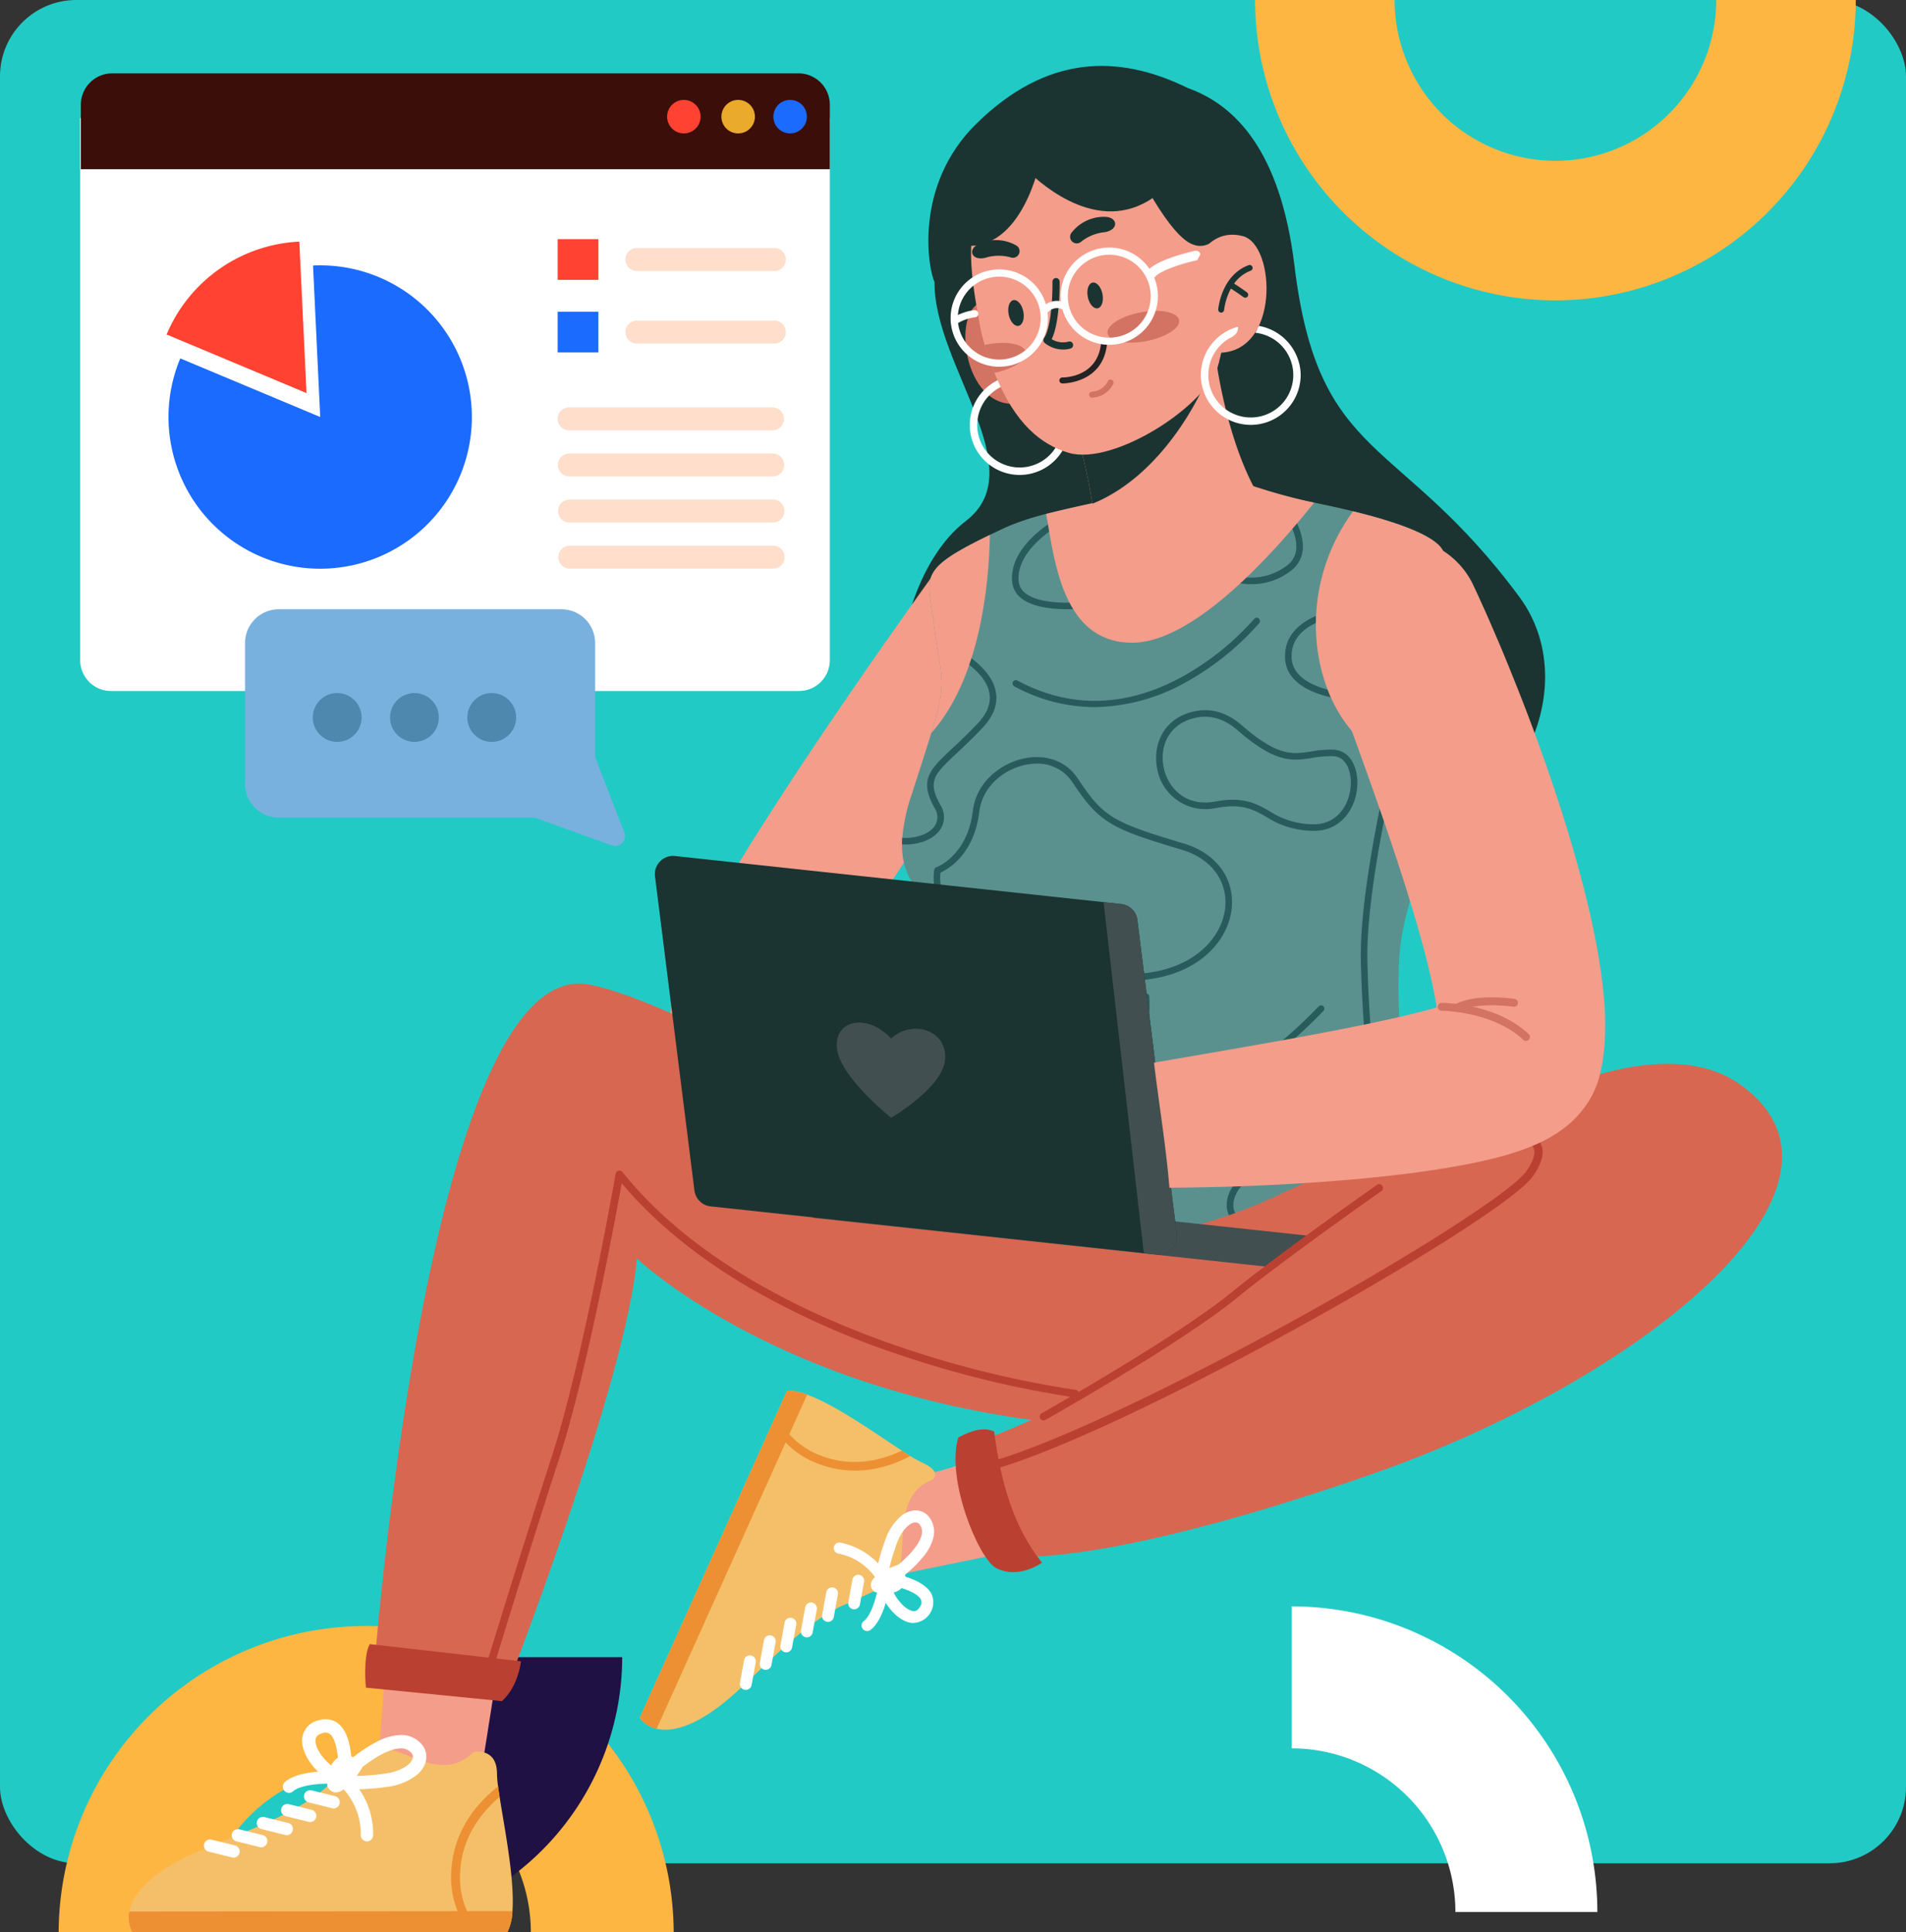 <svg xmlns="http://www.w3.org/2000/svg" xmlns:xlink="http://www.w3.org/1999/xlink" width="399.594" height="405.092" viewBox="0 0 399.594 405.092">
  <rect x="0" y="0" width="399.594" height="405.092" fill="#333333" stroke="none"/>
  <defs>
    <clipPath id="clip-path">
      <rect id="Rectángulo_401794" data-name="Rectángulo 401794" width="157.16" height="129.485" fill="none"/>
    </clipPath>
    <clipPath id="clip-path-2">
      <rect id="Rectángulo_401791" data-name="Rectángulo 401791" width="346.597" height="391.277" fill="none"/>
    </clipPath>
  </defs>
  <g id="_115" data-name="115" transform="translate(-1019.609 -399.084)">
    <g id="Grupo_1100143" data-name="Grupo 1100143" transform="translate(1019.609 399.084)">
      <g id="Grupo_1099912" data-name="Grupo 1099912">
        <rect id="Rectángulo_401339" data-name="Rectángulo 401339" width="399.594" height="390.621" rx="16" fill="#22cac5"/>
        <path id="Trazado_873608" data-name="Trazado 873608" d="M29.253,0A33.754,33.754,0,0,0,62.969,33.715,33.754,33.754,0,0,0,96.685,0h29.253a63.04,63.04,0,0,1-62.97,62.969A63.04,63.04,0,0,1,0,0Z" transform="translate(263.128)" fill="#fdb641"/>
        <path id="Trazado_873609" data-name="Trazado 873609" d="M17.251,0h0V8.014a9.237,9.237,0,1,0,9.237,9.237H34.5A17.251,17.251,0,1,1,17.251,0" transform="translate(22.509 104.094) rotate(-90)" fill="#201144"/>
        <g id="Grupo_1099864" data-name="Grupo 1099864" transform="translate(12.296 340.621)">
          <path id="Trazado_873607" data-name="Trazado 873607" d="M29.951,64.471a34.52,34.52,0,0,1,69.041,0h29.951A64.472,64.472,0,0,0,0,64.471Z" fill="#fdb641"/>
          <path id="Trazado_873610" data-name="Trazado 873610" d="M30.657,0A30.692,30.692,0,0,1,0,30.657v26.6A57.322,57.322,0,0,0,57.257,0Z" transform="translate(60.894 6.787)" fill="#201144"/>
        </g>
        <path id="Trazado_873611" data-name="Trazado 873611" d="M34.305,64.07A34.344,34.344,0,0,0,0,29.765V0A64.143,64.143,0,0,1,64.07,64.07Z" transform="translate(270.82 336.76)" fill="#fff"/>
      </g>
    </g>
    <g id="Grupo_1100622" data-name="Grupo 1100622" transform="translate(1036.42 414.461)">
      <g id="Grupo_1100621" data-name="Grupo 1100621" clip-path="url(#clip-path)">
        <path id="Trazado_876481" data-name="Trazado 876481" d="M157.16,5.928H0V119.594a6.454,6.454,0,0,0,6.453,6.453H150.706a6.454,6.454,0,0,0,6.453-6.453Z" transform="translate(0 3.437)" fill="#fff"/>
        <path id="Trazado_876482" data-name="Trazado 876482" d="M157.109,6.578V20.1H.088V6.578A6.578,6.578,0,0,1,6.666,0H150.531a6.578,6.578,0,0,1,6.578,6.578" transform="translate(0.051)" fill="#3b0e09"/>
        <path id="Trazado_876483" data-name="Trazado 876483" d="M84.913,7.037A3.511,3.511,0,1,1,81.4,3.525a3.511,3.511,0,0,1,3.512,3.512" transform="translate(45.161 2.044)" fill="#ff4231"/>
        <path id="Trazado_876484" data-name="Trazado 876484" d="M92.118,7.037a3.511,3.511,0,1,1-3.512-3.512,3.511,3.511,0,0,1,3.512,3.512" transform="translate(49.338 2.044)" fill="#eaab2c"/>
        <path id="Trazado_876485" data-name="Trazado 876485" d="M99.015,7.037A3.511,3.511,0,1,1,95.5,3.525a3.511,3.511,0,0,1,3.512,3.512" transform="translate(53.337 2.044)" fill="#1b6bfe"/>
        <rect id="Rectángulo_401792" data-name="Rectángulo 401792" width="8.54" height="8.54" transform="translate(100.101 34.756)" fill="#ff4231"/>
        <rect id="Rectángulo_401793" data-name="Rectángulo 401793" width="8.54" height="8.54" transform="translate(100.101 49.971)" fill="#1b6bfe"/>
        <path id="Trazado_876486" data-name="Trazado 876486" d="M103.338,32.812H75a2.415,2.415,0,1,0,0,4.809h28.343a2.415,2.415,0,1,0,0-4.809" transform="translate(41.952 19.024)" fill="#ffdecb"/>
        <path id="Trazado_876487" data-name="Trazado 876487" d="M103.338,23.181H75a2.415,2.415,0,1,0,0,4.809h28.343a2.415,2.415,0,1,0,0-4.809" transform="translate(41.952 13.44)" fill="#ffdecb"/>
        <path id="Trazado_876488" data-name="Trazado 876488" d="M63.448,65.087h0a2.4,2.4,0,0,0,2.4,2.4H108.5a2.4,2.4,0,1,0,0-4.809H65.852a2.406,2.406,0,0,0-2.4,2.4" transform="translate(36.787 36.343)" fill="#ffdecb"/>
        <path id="Trazado_876489" data-name="Trazado 876489" d="M63.42,58.971h0a2.4,2.4,0,0,0,2.4,2.4H108.47a2.4,2.4,0,1,0,0-4.809H65.824a2.4,2.4,0,0,0-2.4,2.4" transform="translate(36.771 32.797)" fill="#ffdecb"/>
        <path id="Trazado_876490" data-name="Trazado 876490" d="M63.392,52.855h0a2.4,2.4,0,0,0,2.4,2.4h42.645a2.4,2.4,0,1,0,0-4.809H65.8a2.4,2.4,0,0,0-2.4,2.4" transform="translate(36.755 29.251)" fill="#ffdecb"/>
        <path id="Trazado_876491" data-name="Trazado 876491" d="M63.363,46.739h0a2.406,2.406,0,0,0,2.4,2.4h42.645a2.4,2.4,0,1,0,0-4.809H65.767a2.4,2.4,0,0,0-2.4,2.4" transform="translate(36.738 25.705)" fill="#ffdecb"/>
        <path id="Trazado_876492" data-name="Trazado 876492" d="M75.316,57.27A31.8,31.8,0,1,1,14.189,44.983L43.523,57.27,42.017,25.516c.493-.03,1-.039,1.506-.039A31.8,31.8,0,0,1,75.316,57.27" transform="translate(6.799 14.772)" fill="#1b6bfe"/>
        <path id="Trazado_876493" data-name="Trazado 876493" d="M39.293,22.33A31.824,31.824,0,0,0,11.468,41.8L40.8,54.084Z" transform="translate(6.649 12.947)" fill="#ff4231"/>
      </g>
    </g>
    <g id="Grupo_1100620" data-name="Grupo 1100620" transform="translate(1046.609 412.898)">
      <g id="Grupo_1100619" data-name="Grupo 1100619" clip-path="url(#clip-path-2)">
        <path id="Trazado_876388" data-name="Trazado 876388" d="M192.475,164.008c-32.844-1.585-62.254-12.042-81.277-8.431s-18.71-45.538.37-60.171c14.2-10.887-6.74-32.594-6.571-50.126-1.267-2.519-4.521-20.146,8.811-33.2,14.5-14.2,29.375-14.775,44.342-7.415,9.831,3.521,19.377,13.065,22.307,37.184,5.05,41.541,21.808,35.194,47.171,69.495,14.824,20.047-2.312,54.257-35.153,52.669" transform="translate(63.924 0)" fill="#1b3431"/>
        <path id="Trazado_876389" data-name="Trazado 876389" d="M122.833,67.427l-4.687,6.567-4.615,6.554q-4.595,6.567-9.121,13.192c-6.033,8.844-11.98,17.763-17.768,26.95-2.891,4.6-5.741,9.262-8.522,14.144-1.39,2.451-2.761,4.94-4.111,7.614-.677,1.33-1.347,2.728-2.013,4.211A53.515,53.515,0,0,0,70,151.723l-.061.181-.063.2-.126.411-.244.821-.245.969c-.078.32-.164.677-.206.891-.1.491-.2,1.02-.3,1.6s-.186,1.214-.257,1.98a22.265,22.265,0,0,0-.09,2.9l.027.509.018.259.027.3c.018.2.036.383.065.6s.065.464.1.695a16.442,16.442,0,0,0,1.172,3.939,15.477,15.477,0,0,0,.7,1.4q.219.383.454.755c.073.116.171.264.27.4l.3.421c.209.282.411.541.648.821.255.3.522.59.8.871.138.139.279.277.421.411s.317.287.478.426c.328.28.668.549,1.017.8a15.4,15.4,0,0,0,2.308,1.371c.4.192.814.37,1.231.527s.8.28,1.212.4c.2.058.4.111.609.161s.408.095.587.129q.557.109,1.121.179c.181.022.393.046.546.058l.494.033q.5.027.99.025c.3,0,.567-.015.852-.033l.421-.032.4-.041c.235-.028.471-.06.7-.1s.488-.085.665-.123c.194-.04.39-.085.584-.131s.4-.1.546-.144c.315-.09.662-.2.942-.3a17.406,17.406,0,0,0,2.551-1.123c.337-.181.6-.332.872-.5l.363-.227.34-.219.317-.214.284-.2c.2-.138.352-.255.524-.383.655-.494,1.161-.924,1.624-1.33.91-.806,1.615-1.507,2.265-2.179,1.284-1.337,2.33-2.549,3.33-3.745,1.978-2.38,3.716-4.663,5.406-6.959.842-1.144,1.665-2.289,2.478-3.438l1.212-1.731,1.239-1.813a14.437,14.437,0,0,0-23.756-16.411l-.161.232L87,137.491,85.922,139c-.721,1-1.449,2-2.181,2.983-1.459,1.955-2.947,3.867-4.363,5.542-.7.829-1.4,1.609-1.952,2.174-.27.277-.512.5-.594.567-.035.03-.036.025.09-.071l.124-.093.191-.131.131-.086.154-.095c.133-.081.25-.148.439-.252a11.355,11.355,0,0,1,1.648-.718c.2-.07.469-.156.7-.221l.426-.113q.231-.057.463-.1c.138-.027.357-.07.542-.1s.388-.058.584-.08l.335-.036.358-.028c.244-.015.471-.023.73-.025.287,0,.577,0,.866.018l.431.032.486.051c.333.04.668.095,1,.161l.526.114c.184.045.367.093.549.144.373.106.708.219,1.093.362s.753.3,1.118.478a13.754,13.754,0,0,1,2.1,1.247c.317.226.624.468.92.723.144.126.3.264.43.386s.255.242.38.368c.247.249.486.511.713.779.211.249.39.473.574.721.09.123.177.245.264.371l.235.353q.2.318.391.647c.265.479.42.791.59,1.177a12.368,12.368,0,0,1,.9,2.985c.027.149.048.3.066.449l.04.357.025.307.013.26a7.538,7.538,0,0,1-.013.922c-.01.108-.01.088,0,.015s.035-.192.07-.348c.022-.111.023-.075.023-.075l0,.007c.015-.043.03-.085.041-.128l.018-.065.008-.033.02-.053c.174-.521.516-1.386.935-2.307s.892-1.915,1.418-2.944c1.038-2.045,2.222-4.189,3.446-6.335,2.463-4.305,5.141-8.668,7.887-13.017,5.507-8.7,11.317-17.377,17.224-26q4.435-6.465,8.957-12.891l4.534-6.41,4.544-6.338.1-.136A14.655,14.655,0,1,0,122.851,67.4Z" transform="translate(45.032 40.348)" fill="#f49d8b"/>
        <path id="Trazado_876390" data-name="Trazado 876390" d="M101.946,208.053c-.585,3.64-.559,6.431.527,8.061,1.564,2.345,14.2,4.793,30.141,6.338,1,.1,2.007.192,3.023.282,3.363.292,6.842.546,10.377.75.823.05,1.648.093,2.474.134,26.922,1.368,55.944-.209,57.667-8.514,3.325-16.015-6.2-40.219-4-65.178.884-10.073,9.3-29.911,10.071-42.388,1.176-19,1.507-36.8-1.169-41.3-1.879-3.151-10-5.92-18.755-8.065-2.706-.665-5.478-1.272-8.141-1.811-9.086-1.844-16.944-2.9-16.944-2.9s-23.367,1.217-39.256,5.269a55.629,55.629,0,0,0-7.766,2.512c-.333.141-.652.285-.964.43-1.091.511-2.108.99-3.058,1.449-15.128,7.308-13.056,8.69-11.9,17.667,1.706,13.207,3.1,12.41-.395,23.9-.282.93-.6,1.94-.947,3.045-.862,2.725-1.935,6.028-3.255,10.114a37.285,37.285,0,0,0-1.869,8.789q-.05.709-.055,1.368c-.085,13.7,13.831,12.581,13.831,29.863,0,10.569-2.413,21.37-4.867,30.838-.119.453-.235.9-.353,1.347-1.421,5.4-2.818,10.332-3.736,14.486-.274,1.245-.507,2.425-.682,3.521" transform="translate(64.359 35.197)" fill="#5a918e"/>
        <path id="Trazado_876391" data-name="Trazado 876391" d="M146.176,78.373c.226,5.124,5.5,7.3,9.594,8.221q-.348-.784-.657-1.6c-3.494-.932-7.395-2.837-7.566-6.687-.176-3.939,2.58-6.133,5.093-7.305,0-.491.018-.983.041-1.478-3,1.279-6.725,3.874-6.506,8.844" transform="translate(96.234 45.777)" fill="#285b5c"/>
        <path id="Trazado_876392" data-name="Trazado 876392" d="M144.445,72.938a13.376,13.376,0,0,0,8.08-2.706,6.175,6.175,0,0,0,2.619-4.473c.527-5.136-4.687-11.028-4.909-11.275a.685.685,0,1,0-1.022.914c.05.056,5.033,5.692,4.566,10.224a4.79,4.79,0,0,1-2.068,3.506,12.444,12.444,0,0,1-12.546,1.312.686.686,0,0,0-.619,1.224,14.069,14.069,0,0,0,5.9,1.275" transform="translate(90.969 35.72)" fill="#285b5c"/>
        <path id="Trazado_876393" data-name="Trazado 876393" d="M123.29,76.149a38.389,38.389,0,0,0,4.745-.29.686.686,0,0,0-.187-1.358c-.1.013-9.692,1.277-13.423-1.755a3.521,3.521,0,0,1-1.381-2.6c-.468-6.532,8.2-11.459,8.282-11.509a.685.685,0,1,0-.668-1.2c-.39.217-9.509,5.411-8.983,12.8a4.9,4.9,0,0,0,1.886,3.567c2.35,1.907,6.479,2.338,9.731,2.338" transform="translate(73.509 37.761)" fill="#285b5c"/>
        <path id="Trazado_876394" data-name="Trazado 876394" d="M160.048,179.711a.59.59,0,0,0,.076,0,.684.684,0,0,0,.605-.756c-.033-.3-3.307-29.985-3.6-46.818-.292-16.773,7.435-47.038,7.512-47.342a.686.686,0,1,0-1.328-.342c-.078.305-7.851,30.751-7.554,47.707.294,16.9,3.575,46.647,3.609,46.946a.685.685,0,0,0,.68.61" transform="translate(102.544 55.26)" fill="#285b5c"/>
        <path id="Trazado_876395" data-name="Trazado 876395" d="M123.833,146.923c13.561,0,25.652-5.211,34.29-10.362A99.526,99.526,0,0,0,179,119.914a.686.686,0,1,0-1.02-.917A98.01,98.01,0,0,1,157.389,135.4c-11.441,6.814-29.048,13.74-47.965,8.032a.686.686,0,0,0-.4,1.313,51.059,51.059,0,0,0,14.806,2.174" transform="translate(71.461 78.196)" fill="#285b5c"/>
        <path id="Trazado_876396" data-name="Trazado 876396" d="M127.191,147.147a51.3,51.3,0,0,0,15.62-2.653,66.96,66.96,0,0,0,14.214-6.532.686.686,0,1,0-.748-1.149c-.229.148-23.1,14.775-42.244,6.345a.686.686,0,0,0-.552,1.255,33.83,33.83,0,0,0,13.71,2.735" transform="translate(74.444 90.002)" fill="#285b5c"/>
        <path id="Trazado_876397" data-name="Trazado 876397" d="M128.94,88.5a40.167,40.167,0,0,0,19.416-5.383,57.484,57.484,0,0,0,15.093-12.234.686.686,0,0,0-1.06-.872,57.123,57.123,0,0,1-14.738,11.929c-11.947,6.645-23.695,6.98-34.919.99a.685.685,0,0,0-.645,1.209A35.38,35.38,0,0,0,128.94,88.5" transform="translate(73.557 45.927)" fill="#285b5c"/>
        <path id="Trazado_876398" data-name="Trazado 876398" d="M177.779,105.667c1.176-19,1.507-36.8-1.169-41.3-1.877-3.151-10-5.92-18.753-8.066-19.106,26.31.584,62.418,19.922,49.365" transform="translate(98.802 37.068)" fill="#f49d8b"/>
        <path id="Trazado_876399" data-name="Trazado 876399" d="M101.608,100.847c10.3-11.541,12.106-31.241,12.292-41.562-15.126,7.308-13.056,8.69-11.9,17.667,1.706,13.207,3.1,12.41-.395,23.9" transform="translate(66.63 39.032)" fill="#f49d8b"/>
        <path id="Trazado_876400" data-name="Trazado 876400" d="M115.968,59.658c1.751,9.381,3.282,27,18.051,27,14.378,0,33.262-23.342,38.148-29.363a121.713,121.713,0,0,1-17.745-5.244s-22.567,3.557-38.455,7.609" transform="translate(76.351 34.268)" fill="#f49d8b"/>
        <path id="Trazado_876401" data-name="Trazado 876401" d="M111.848,76.269c1.844,1.443,3.753,3.459,4.209,5.844.408,2.119-.411,4.279-2.43,6.421s-3.829,3.833-5.287,5.2c-4.836,4.536-7.043,6.605-3.756,12.571a3.385,3.385,0,0,1,.119,3.592c-1.032,1.68-3.66,2.735-6.546,2.647-.108,0-.227-.01-.35-.018-.035.474-.051.93-.055,1.368.119.007.239.015.36.017.139.008.28.008.418.008,3.242,0,6.095-1.272,7.342-3.305a4.69,4.69,0,0,0-.085-4.974c-2.774-5.028-1.323-6.39,3.489-10.9,1.474-1.378,3.3-3.1,5.343-5.262,2.342-2.483,3.28-5.045,2.784-7.624-.574-2.975-2.952-5.362-5.1-6.965Z" transform="translate(64.359 49.302)" fill="#285b5c"/>
        <path id="Trazado_876402" data-name="Trazado 876402" d="M162.8,106.742a18.293,18.293,0,0,1-9.793-2.907c-2.718-1.546-5.065-2.879-10.418-1.9-.206.038-.41.071-.612.1a10.263,10.263,0,0,1-11.93-8.6c-.837-4.7,1.3-10.385,7.96-11.763,3.461-.715,6.773.28,9.849,2.96,7.512,6.549,10.594,6.075,14.494,5.474a23.757,23.757,0,0,1,4.677-.383c3.07.1,5.141,3.063,5.037,7.2-.123,4.907-3.282,9.824-9.088,9.823H162.8m-.24-15.284c-4.085.629-7.61,1.171-15.605-5.8-2.733-2.383-5.65-3.275-8.668-2.65-5.8,1.2-7.637,5.975-6.887,10.177.756,4.244,4.325,8.4,10.375,7.488.189-.028.378-.06.569-.095,5.844-1.065,8.514.453,11.343,2.06a16.9,16.9,0,0,0,9.139,2.728c.048,0,.1,0,.146,0,4.93,0,7.617-4.249,7.723-8.488.071-2.819-1.05-5.7-3.713-5.794-.181-.007-.36-.008-.536-.008a24.51,24.51,0,0,0-3.886.376" transform="translate(85.507 53.622)" fill="#285b5c"/>
        <path id="Trazado_876403" data-name="Trazado 876403" d="M106.49,122.544c-3.634-3.566-5.229-7.554-4.612-11.532a.688.688,0,0,1,.451-.544c.065-.022,6.491-2.367,7.627-11.775.728-6.04,5.728-9.849,10.36-10.947,4.829-1.144,9.192.4,11.665,4.138,5.287,7.98,7.151,9.124,22.179,13.6,6.6,1.969,10.479,6.978,10.119,13.075-.367,6.231-5.551,13.357-16.31,15.229a42.663,42.663,0,0,1-7.28.592c-12.594,0-26.984-4.756-34.2-11.839m14.141-33.463c-4.168.987-8.663,4.391-9.313,9.776-1.083,8.969-6.58,12.045-8.136,12.743-.4,3.441,1.036,6.793,4.269,9.965,8.245,8.093,27.07,13.174,40.285,10.874,10.018-1.743,14.841-8.267,15.176-13.959.318-5.426-3.184-9.9-9.143-11.678-14.763-4.4-17.259-5.6-22.93-14.161a8.7,8.7,0,0,0-7.483-3.891,11.857,11.857,0,0,0-2.725.33" transform="translate(66.99 57.527)" fill="#285b5c"/>
        <path id="Trazado_876404" data-name="Trazado 876404" d="M111.652,124.244a.689.689,0,0,1,.431-.668c.867-.345,21.31-8.436,27.892-6.136a.689.689,0,0,1,.458.6c.036.484.816,11.925-4.756,18.124a11.477,11.477,0,0,1-8.494,3.821c-.214.007-.423.01-.63.01-14.032,0-14.894-15.589-14.9-15.748m1.41.423a20.712,20.712,0,0,0,2,6.949c2.443,4.823,6.5,7.177,12.076,7a10.153,10.153,0,0,0,7.517-3.363c4.575-5.09,4.516-14.448,4.433-16.642-6.015-1.5-22.977,4.882-26.027,6.061" transform="translate(73.51 77.05)" fill="#285b5c"/>
        <path id="Trazado_876405" data-name="Trazado 876405" d="M146.217,160.519c-4.2-.3-6.882-2.128-7.347-5.028-.567-3.534,2.367-7.365,7.136-9.317,4.508-1.842,4.529-5.26,4.552-8.879.017-2.607.035-5.3,1.925-7.2a8.667,8.667,0,0,1,10.025-1.192c2.584,1.532,3.511,4.3,2.544,7.584-2.086,7.093,2.648,9.6,2.851,9.707a.686.686,0,0,1,.214,1.056c-.473.556-11.423,13.292-21.146,13.292-.252,0-.5-.008-.755-.027M163.738,136.1c.788-2.677.1-4.814-1.929-6.02a7.225,7.225,0,0,0-8.355.985c-1.494,1.494-1.509,3.8-1.524,6.236-.023,3.726-.051,7.949-5.4,10.139-4.657,1.9-6.695,5.38-6.3,7.829.357,2.217,2.576,3.632,6.09,3.877,8.1.57,17.909-9.635,20.244-12.206-1.516-1.139-4.708-4.416-2.819-10.841" transform="translate(91.384 84.162)" fill="#285b5c"/>
        <path id="Trazado_876406" data-name="Trazado 876406" d="M100.281,154.362a14.073,14.073,0,0,0,2.036,4.315,6.155,6.155,0,0,0,4.813,2.887,4.5,4.5,0,0,0,.7-.055c2.683-.43,5-3.277,6.539-8.015,1.924-5.95,1.68-10.634-.723-13.911-2.416-3.3-6.362-4.28-8.59-4.575-.119.453-.235.9-.353,1.347,1.962.24,5.682,1.09,7.844,4.045,2.124,2.9,2.3,7.168.517,12.67-1.368,4.226-3.305,6.741-5.451,7.085-1.456.234-2.94-.579-4.184-2.285a14.882,14.882,0,0,1-2.463-7.028c-.274,1.245-.507,2.425-.682,3.521" transform="translate(66.023 88.888)" fill="#285b5c"/>
        <path id="Trazado_876407" data-name="Trazado 876407" d="M117.337,158.4a.257.257,0,0,0,.035.041,22.314,22.314,0,0,0,3.441,3.081c.993.1,2,.192,3.023.28a22.155,22.155,0,0,1-5.413-4.239c-.187-.267-2.118-3.116-1.051-5.65.91-2.172,3.743-3.612,8.415-4.277,12.41-1.77,15.357,5.816,15.806,7.28-2.207,3.794-4.678,6.348-7.38,7.637q1.234.072,2.474.134a22.188,22.188,0,0,0,6.236-7.337.681.681,0,0,0,.075-.486c-.023-.106-2.506-10.7-17.406-8.587-5.186.738-8.376,2.458-9.488,5.111-1.413,3.373,1.124,6.862,1.234,7.01" transform="translate(76.16 96.125)" fill="#285b5c"/>
        <path id="Trazado_876408" data-name="Trazado 876408" d="M97.072,179.889c-.57-15.488-3.186-30.761-5.348-46.085,10.322,4.483,20.489,8.557,29.466,13.982h.008c5.549,3.353,10.539,6.308,14.2,8.362,5.579,3.131,12.7,3.439,19.68,2.478,13.6-1.881,26.649-8.582,26.649-8.582s43.8-19.853,52.012-19.189c6.386.511-27.974,36.388-56.395,51.077-2.842,2.04-7.338,4.163-14.066,6.3-27.811,8.849-53.937.864-66.1-4.141q-.022-2.1-.1-4.2" transform="translate(60.39 86.141)" fill="#d76751"/>
        <path id="Trazado_876409" data-name="Trazado 876409" d="M57.081,202.554l-3.713,23.488-21.984,1.531,2.292-28.864Z" transform="translate(20.663 130.827)" fill="#f49d8b"/>
        <path id="Trazado_876410" data-name="Trazado 876410" d="M.778,251.286l78.624-.07a11.02,11.02,0,0,0,1.032-4.368c.484-6.65-1.645-17.262-2.69-23.954-.126-.781-.235-1.512-.32-2.172a22.857,22.857,0,0,1-.235-2.731c0-5.463-4.839-4.522-4.839-4.522-7.949,7.809-16.969-3.884-22.226-.041,0,0-2.264,1.627-8.5,7.249S24.773,230.013,15.738,233.8C4.075,238.689.772,243.565.128,246.92a6.141,6.141,0,0,0,.65,4.366" transform="translate(0 139.991)" fill="#f5bf69"/>
        <path id="Trazado_876411" data-name="Trazado 876411" d="M.778,237.7l78.624-.07a11.02,11.02,0,0,0,1.032-4.368l-80.306.071a6.141,6.141,0,0,0,.65,4.367" transform="translate(0 153.577)" fill="#ed9033"/>
        <path id="Trazado_876412" data-name="Trazado 876412" d="M32.431,216.137s-1.406-3.431-4.526-2.337-2.8,6.244-2.8,6.244,1.876,4.678,7.328-3.907" transform="translate(16.521 140.621)" fill="#fff"/>
        <path id="Trazado_876413" data-name="Trazado 876413" d="M32.465,229.928a1.3,1.3,0,0,0,1.3-1.3,16.539,16.539,0,0,0-5.1-12.207,1.3,1.3,0,0,0-1.677,1.975,13.928,13.928,0,0,1,4.187,10.234,1.3,1.3,0,0,0,1.3,1.3" transform="translate(17.464 142.288)" fill="#fff"/>
        <path id="Trazado_876414" data-name="Trazado 876414" d="M20.764,220.112a1.292,1.292,0,0,0,.859-.327c1.645-1.461,6.476-1.74,9.133-1.569a1.3,1.3,0,0,0,.164-2.587c-.814-.051-8.038-.428-11.018,2.219a1.3,1.3,0,0,0,.862,2.264" transform="translate(12.817 141.936)" fill="#fff"/>
        <path id="Trazado_876415" data-name="Trazado 876415" d="M27.382,218.777l.663.665-.073-.01-.018.08-.536,2.672a3,3,0,0,0,.3.051,18.839,18.839,0,0,0,2.493.133c.164,0,.34,0,.519,0a49.2,49.2,0,0,0,5.746-.484,12.663,12.663,0,0,0,6.189-2.406,5.787,5.787,0,0,0,1.9-2.546c.03-.08.055-.164.076-.245a4.006,4.006,0,0,0-1.023-3.955A5.506,5.506,0,0,0,39.548,211a.714.714,0,0,0-.1,0,11.268,11.268,0,0,0-4.69,1.242,28.307,28.307,0,0,0-5.285,3.423c-.139.109-.274.216-.4.325-.662.542-1.217,1.038-1.627,1.415-.365.337-.619.582-.731.7Zm2.816.784c-.358,0-.67-.007-.937-.018.549-.509,1.265-1.128,2.076-1.765v0a30.892,30.892,0,0,1,3.289-2.275,14.479,14.479,0,0,1,2.988-1.375,6.189,6.189,0,0,1,1.831-.317h.065a2.725,2.725,0,0,1,2.07.859,1.233,1.233,0,0,1,.395,1.086,1.632,1.632,0,0,1-.065.245c-.42,1.2-2.385,2.629-5.816,3.1-.575.076-1.116.144-1.622.2a40.576,40.576,0,0,1-4.274.264" transform="translate(17.585 138.916)" fill="#fff"/>
        <path id="Trazado_876416" data-name="Trazado 876416" d="M28.43,222.257l1.2-2.539c-2.587-1.221-5.061-4.443-4.9-6.385.038-.471.239-1.056,1.456-1.406a1.556,1.556,0,0,1,1.536.172c1.355,1.046,1.783,4.592,1.735,6.58l2.808.071c.018-.67.088-6.62-2.823-8.872a4.337,4.337,0,0,0-4.03-.652,4.309,4.309,0,0,0-3.481,3.881c-.279,3.451,3.2,7.592,6.5,9.149" transform="translate(14.426 137.608)" fill="#fff"/>
        <path id="Trazado_876417" data-name="Trazado 876417" d="M44.552,248.01l2.335,0a17.255,17.255,0,0,1-4.237-12.585c.373-7.77,5.03-13.012,8.265-15.743-.128-.781-.235-1.511-.32-2.171-3.489,2.672-9.367,8.517-9.818,17.821a19.076,19.076,0,0,0,3.774,12.68" transform="translate(26.83 143.204)" fill="#ed9033"/>
        <path id="Trazado_876418" data-name="Trazado 876418" d="M28.37,221.788a1.3,1.3,0,0,0,.308-2.554l-4.912-1.214a1.295,1.295,0,1,0-.622,2.514l4.912,1.216a1.361,1.361,0,0,0,.313.038" transform="translate(14.589 143.515)" fill="#fff"/>
        <path id="Trazado_876419" data-name="Trazado 876419" d="M25.41,223.513a1.3,1.3,0,0,0,.308-2.554l-4.912-1.216a1.3,1.3,0,0,0-.622,2.516l4.912,1.216a1.361,1.361,0,0,0,.313.038" transform="translate(12.64 144.65)" fill="#fff"/>
        <path id="Trazado_876420" data-name="Trazado 876420" d="M22.45,225.171a1.3,1.3,0,0,0,.308-2.554L17.846,221.4a1.3,1.3,0,1,0-.622,2.516l4.912,1.216a1.276,1.276,0,0,0,.313.038" transform="translate(10.691 145.742)" fill="#fff"/>
        <path id="Trazado_876421" data-name="Trazado 876421" d="M19.222,226.7a1.3,1.3,0,0,0,.308-2.554l-4.912-1.214A1.295,1.295,0,1,0,14,225.449l4.912,1.216a1.276,1.276,0,0,0,.313.038" transform="translate(8.566 146.752)" fill="#fff"/>
        <path id="Trazado_876422" data-name="Trazado 876422" d="M15.721,228.011a1.3,1.3,0,0,0,.308-2.554l-4.912-1.214a1.295,1.295,0,1,0-.622,2.514l4.912,1.216a1.372,1.372,0,0,0,.313.038" transform="translate(6.261 147.612)" fill="#fff"/>
        <path id="Trazado_876423" data-name="Trazado 876423" d="M169.249,162.33C142.679,148.272,96,120.221,76.335,116.237c-34.289-6.949-45.448,146.1-45.448,146.1L58.4,265.026s25.736-65.969,27.781-91.4c0,0,35.8,34.4,108.3,35.843Z" transform="translate(20.335 76.377)" fill="#d76751"/>
        <path id="Trazado_876424" data-name="Trazado 876424" d="M62.537,203.108s-.469,5.158-3.978,8.358L30.03,208.637s-.637-6.5.806-9.128Z" transform="translate(19.679 131.353)" fill="#ba4131"/>
        <path id="Trazado_876425" data-name="Trazado 876425" d="M46.168,243.327a.8.8,0,0,0,.766-.569c.07-.226,6.944-22.8,13.41-42.675C66.052,182.539,72.07,150.1,73.48,142.3c6.806,8.121,15.793,15.481,26.738,21.892A170.408,170.408,0,0,0,131.8,178.3a212.864,212.864,0,0,0,36.637,8.91.8.8,0,0,0,.2-1.59,211.467,211.467,0,0,1-36.357-8.849c-18.247-6.161-43.236-17.549-58.657-36.826a.8.8,0,0,0-1.416.363c-.068.391-6.935,39.453-13.386,59.282-6.471,19.891-13.35,42.478-13.42,42.7a.8.8,0,0,0,.534,1,.815.815,0,0,0,.234.035" transform="translate(29.867 91.937)" fill="#ba4131"/>
        <path id="Trazado_876426" data-name="Trazado 876426" d="M123.777,73.781c15.161,20.411,33.41-3.99,33.159-9.435-6.29-12.144-8.051-28.274-8.051-28.274l-29.159,16.3c.226.894.456,1.789.685,2.69A123.278,123.278,0,0,1,123.2,68.038a46.642,46.642,0,0,1,.58,5.743" transform="translate(78.826 23.75)" fill="#f49d8b"/>
        <path id="Trazado_876427" data-name="Trazado 876427" d="M122.925,65.238c15.677-6.352,23.448-24.911,23.448-24.911L120.139,52.262a123.154,123.154,0,0,1,2.786,12.975" transform="translate(79.098 26.551)" fill="#1b3431"/>
        <path id="Trazado_876428" data-name="Trazado 876428" d="M118.274,34.738s-3.652-7.242-9.584-4.5-2.824,23.456,8.9,20.9Z" transform="translate(69.627 19.501)" fill="#d37363"/>
        <path id="Trazado_876429" data-name="Trazado 876429" d="M117.121,60.01a10.462,10.462,0,1,1,10.113-10.8,10.475,10.475,0,0,1-10.113,10.8m-.635-19.353a8.9,8.9,0,1,0,9.187,8.6,8.91,8.91,0,0,0-9.187-8.6" transform="translate(69.996 25.738)" fill="#fff"/>
        <path id="Trazado_876430" data-name="Trazado 876430" d="M158.434,56.719c-1.965,8.763-22,21.658-31.456,18.891-5.735-1.68-11.229-5.962-15.521-16.605-.025-.056-.045-.114-.068-.171-.252-.629-.491-1.249-.718-1.866-.415-1.111-.788-2.2-1.116-3.25-.076-.249-.154-.493-.224-.735-.194-.652-.368-1.287-.519-1.9q-.286-1.134-.471-2.156C106.364,37.9,103.911,25.55,113,17.133S137.555,4.51,148.082,13.09c0,0,8,7.655,10.075,23.7s1.7,13.6.277,19.925" transform="translate(70.103 5.515)" fill="#f49d8b"/>
        <path id="Trazado_876431" data-name="Trazado 876431" d="M126.27,12.087s7.658,16.571,13.178,19.327,8.6-6.287,8.6-6.287S134.142.05,126.27,12.087" transform="translate(83.134 5.805)" fill="#1b3431"/>
        <path id="Trazado_876432" data-name="Trazado 876432" d="M113.316,16.091s11.758,12.922,23.741,7.879,2.207-14.252,2.207-14.252S114.84,3.4,113.316,16.091" transform="translate(74.605 5.363)" fill="#1b3431"/>
        <path id="Trazado_876433" data-name="Trazado 876433" d="M123.628,13.807s-3.655,19.345-16.255,17.828,2.051-22.116,10.285-22.486,5.97,4.658,5.97,4.658" transform="translate(67.457 6.011)" fill="#1b3431"/>
        <path id="Trazado_876434" data-name="Trazado 876434" d="M122.508,43.406a4.537,4.537,0,0,1-.479.05.63.63,0,0,1-.035-1.259,4.031,4.031,0,0,0,3.355-2.184.629.629,0,0,1,1.136.541,5.2,5.2,0,0,1-3.977,2.852" transform="translate(79.917 26.107)" fill="#d37363"/>
        <path id="Trazado_876435" data-name="Trazado 876435" d="M119.655,43.77a9.272,9.272,0,0,1-1.381.121.629.629,0,1,1,.023-1.257c.318,0,7.6.023,8.114-7.6a.629.629,0,0,1,1.255.083c-.446,6.662-5.509,8.267-8.012,8.652" transform="translate(77.463 22.68)" fill="#232323"/>
        <path id="Trazado_876436" data-name="Trazado 876436" d="M120.122,41.781a5.947,5.947,0,0,0,1.194-.209.752.752,0,0,0-.408-1.448,4.49,4.49,0,0,1-3.546-.516c1.773-3.557,1.672-11.652,1.667-12.017a.752.752,0,1,0-1.5.023c.038,2.516-.207,9.537-1.773,11.776a.749.749,0,0,0,.114.99,6.162,6.162,0,0,0,4.255,1.4" transform="translate(76.12 17.678)" fill="#1b3431"/>
        <path id="Trazado_876437" data-name="Trazado 876437" d="M110.255,41.292c-.252-.629-.491-1.249-.718-1.867-.415-1.109-.788-2.2-1.116-3.25-.076-.245-.153-.489-.224-.733.184-.038.366-.078.552-.109,4.138-.776,7.751-.056,8.061,1.609.307,1.615-2.6,3.531-6.556,4.352" transform="translate(71.235 23.056)" fill="#d37363"/>
        <path id="Trazado_876438" data-name="Trazado 876438" d="M138.731,32.892c.313,1.667-2.786,3.65-6.925,4.428s-7.746.06-8.061-1.607,2.788-3.65,6.925-4.43,7.748-.058,8.061,1.609" transform="translate(81.457 20.39)" fill="#d37363"/>
        <path id="Trazado_876439" data-name="Trazado 876439" d="M117.827,33.858A10.195,10.195,0,1,1,128.7,43.33a10.2,10.2,0,0,1-10.871-9.473m1.5-.1A8.691,8.691,0,1,0,127.4,24.49a8.7,8.7,0,0,0-8.073,9.265" transform="translate(77.559 15.119)" fill="#fff"/>
        <path id="Trazado_876440" data-name="Trazado 876440" d="M103.918,36.629A10.2,10.2,0,1,1,114.788,46.1a10.2,10.2,0,0,1-10.871-9.473m1.5-.1a8.69,8.69,0,1,0,8.073-9.265,8.7,8.7,0,0,0-8.073,9.265" transform="translate(68.402 16.944)" fill="#fff"/>
        <path id="Trazado_876441" data-name="Trazado 876441" d="M116.565,32.385a2.519,2.519,0,0,1,3.413-.813l.716-1.323a3.975,3.975,0,0,0-5.4,1.332Z" transform="translate(75.907 19.562)" fill="#fff"/>
        <path id="Trazado_876442" data-name="Trazado 876442" d="M129.8,29.127a1,1,0,0,0,.761-.434c.093-.106,1.577-1.688,8.639-3.337a1.007,1.007,0,0,0-.459-1.962c-8.124,1.9-9.65,3.836-9.872,4.206a1.008,1.008,0,0,0,.932,1.527" transform="translate(84.747 15.383)" fill="#fff"/>
        <path id="Trazado_876443" data-name="Trazado 876443" d="M104.71,33.943a.73.73,0,0,0,.428-.172,9.362,9.362,0,0,1,3.9-1.4.753.753,0,0,0-.2-1.493,11,11,0,0,0-4.663,1.733.752.752,0,0,0,.532,1.328" transform="translate(68.41 20.327)" fill="#fff"/>
        <path id="Trazado_876444" data-name="Trazado 876444" d="M119.222,22.528a8.612,8.612,0,0,1,7.279-3.436c2.592.2,2.668,2.741-.244,3.217a9.4,9.4,0,0,0-4.874,1.942,1.391,1.391,0,0,1-2.161-1.723" transform="translate(78.343 12.555)" fill="#1b3431"/>
        <path id="Trazado_876445" data-name="Trazado 876445" d="M115.963,23.213a8.61,8.61,0,0,0-8.041-.345c-2.312,1.189-1.4,3.562,1.473,2.872a9.381,9.381,0,0,1,5.245-.1,1.391,1.391,0,0,0,1.323-2.428" transform="translate(70.193 14.487)" fill="#1b3431"/>
        <path id="Trazado_876446" data-name="Trazado 876446" d="M135.027,26.9s2.617-7.033,9.607-5.275,7.866,24.828-5.355,24.459Z" transform="translate(88.9 14.052)" fill="#f49d8b"/>
        <path id="Trazado_876447" data-name="Trazado 876447" d="M147.7,32.867c-.3.484-.448.96-.753,1.441a8.906,8.906,0,1,1-5.551,1.232c1.814-.859,1.978-1.685,1.914-2.494a10.461,10.461,0,1,0,13.141,9.766,10.619,10.619,0,0,0-8.751-9.945" transform="translate(89.23 21.639)" fill="#fff"/>
        <path id="Trazado_876448" data-name="Trazado 876448" d="M137.727,34.48a.619.619,0,0,0,.566.67.727.727,0,0,0,.134,0,.624.624,0,0,0,.536-.564,12.7,12.7,0,0,1,1.423-4.469c1.444.91,2.619,1.781,2.635,1.791a.6.6,0,0,0,.451.118.635.635,0,0,0,.418-.244.624.624,0,0,0-.131-.867c-.053-.04-1.227-.91-2.71-1.847a7.561,7.561,0,0,1,3.483-2.7.62.62,0,0,0-.438-1.161c-5.7,2.138-6.342,8.985-6.367,9.274" transform="translate(90.676 16.57)" fill="#1b3431"/>
        <path id="Trazado_876449" data-name="Trazado 876449" d="M124.35,29.789c.3,1.488-.154,2.833-1,3s-1.781-.9-2.076-2.39.153-2.831,1-3,1.781.9,2.076,2.388" transform="translate(79.782 18.029)" fill="#1b3431"/>
        <path id="Trazado_876450" data-name="Trazado 876450" d="M114.346,32.007c.3,1.489-.154,2.834-1,3s-1.781-.9-2.076-2.39.153-2.833,1-3,1.781.9,2.076,2.386" transform="translate(73.196 19.49)" fill="#1b3431"/>
        <path id="Trazado_876451" data-name="Trazado 876451" d="M86.832,148.541l121.667,13.1a.494.494,0,0,0,.546-.438,6.88,6.88,0,0,0-6.1-7.574L87.621,141.211a.5.5,0,0,0-.546.438L86.392,148a.5.5,0,0,0,.439.544" transform="translate(56.877 92.969)" fill="#414f50"/>
        <path id="Trazado_876452" data-name="Trazado 876452" d="M66.536,104.159l8.27,65.864a3.816,3.816,0,0,0,3.378,3.317l93.551,10.071a3.814,3.814,0,0,0,4.194-4.267l-8.27-65.864a3.818,3.818,0,0,0-3.378-3.318L70.73,99.89a3.817,3.817,0,0,0-4.194,4.269" transform="translate(43.786 65.751)" fill="#1b3431"/>
        <path id="Trazado_876453" data-name="Trazado 876453" d="M112.18,128.988c-.741,5.751-11.287,11.919-11.287,11.919s-10.566-8.44-11.323-14.353c-.823-6.41,6.521-7.559,11.3-2.279,4.765-4.252,12.114-1.522,11.31,4.713" transform="translate(58.929 79.623)" fill="#414f50"/>
        <path id="Trazado_876454" data-name="Trazado 876454" d="M123.229,105.714l8.438,73.556,2.723.292a3.815,3.815,0,0,0,4.194-4.267l-8.27-65.864a3.815,3.815,0,0,0-3.378-3.317Z" transform="translate(81.132 69.6)" fill="#414f50"/>
        <path id="Trazado_876455" data-name="Trazado 876455" d="M101.448,180.143s10-1.6,13.1-4.877l6.506,20.789-23.9,4.91s.29-17.539,4.3-20.823" transform="translate(63.964 115.392)" fill="#f49d8b"/>
        <path id="Trazado_876456" data-name="Trazado 876456" d="M64.592,236.057l30.892-68.569a10.5,10.5,0,0,1,4.214.814c5.993,2.184,14.418,8.2,19.846,11.74.632.416,1.226.8,1.768,1.129a21.944,21.944,0,0,0,2.292,1.279c4.763,2.146,2.307,3.693,2.307,3.693-9.929,3.872-3.526,18.629-8.939,21.708,0,0-2.307,1.337-9.657,4.575s-14.755,11.038-21.6,17.433c-8.838,8.26-14.386,9.231-17.567,8.476a5.867,5.867,0,0,1-3.554-2.279" transform="translate(42.526 110.26)" fill="#f5bf69"/>
        <path id="Trazado_876457" data-name="Trazado 876457" d="M99.424,189.49s2.741,1.879,1.2,4.4-6,1.28-6,1.28-3.746-2.524,4.8-5.685" transform="translate(61.76 124.757)" fill="#fff"/>
        <path id="Trazado_876458" data-name="Trazado 876458" d="M89.148,187.584a1.161,1.161,0,0,1,1.38-.891,14.818,14.818,0,0,1,9.735,6.768,1.161,1.161,0,0,1-2.046,1.1,12.48,12.48,0,0,0-8.177-5.594,1.162,1.162,0,0,1-.891-1.38" transform="translate(58.677 122.899)" fill="#fff"/>
        <path id="Trazado_876459" data-name="Trazado 876459" d="M92.665,200.737a1.169,1.169,0,0,1,.448-.692c1.59-1.166,2.743-5.345,3.093-7.707a1.162,1.162,0,0,1,2.3.343c-.108.723-1.138,7.124-4.018,9.236a1.161,1.161,0,0,1-1.821-1.181" transform="translate(60.991 125.981)" fill="#fff"/>
        <path id="Trazado_876460" data-name="Trazado 876460" d="M97.9,198.056c.119-.078.383-.254.746-.511.408-.287.945-.682,1.546-1.159.119-.091.239-.191.362-.292a25.435,25.435,0,0,0,3.993-3.985,10.105,10.105,0,0,0,1.97-3.877.776.776,0,0,0,.015-.09,4.93,4.93,0,0,0-.748-3.886,3.588,3.588,0,0,0-3.272-1.642,2.217,2.217,0,0,0-.231.022,5.18,5.18,0,0,0-2.585,1.182,11.353,11.353,0,0,0-3.274,4.97,44.246,44.246,0,0,0-1.506,4.942c-.036.158-.07.31-.1.456a16.529,16.529,0,0,0-.352,2.207c-.013.166-.012.254-.012.27l2.441.033.075,0,0-.065.459.7Zm.408-7.028c.144-.431.3-.894.479-1.383,1.06-2.919,2.678-4.37,3.811-4.512a1.53,1.53,0,0,1,.227-.01,1.106,1.106,0,0,1,.877.551,2.432,2.432,0,0,1,.363,1.973l-.012.058a5.572,5.572,0,0,1-.622,1.544,12.892,12.892,0,0,1-1.768,2.36,27.181,27.181,0,0,1-2.612,2.451h0c-.711.592-1.388,1.1-1.937,1.488.04-.235.093-.509.161-.824a36.006,36.006,0,0,1,1.035-3.695" transform="translate(62.185 120.225)" fill="#fff"/>
        <path id="Trazado_876461" data-name="Trazado 876461" d="M94.86,193.428l2.451-.572c.582,2.5,2.939,5.269,4.67,5.5.42.055.97-.01,1.507-1.012a1.4,1.4,0,0,0,.136-1.378c-.662-1.383-3.687-2.426-5.439-2.758l.466-2.473c.592.111,5.818,1.169,7.242,4.143a4.352,4.352,0,0,1-4.24,5.972c-3.076-.4-6.05-4.236-6.793-7.42" transform="translate(62.454 125.575)" fill="#fff"/>
        <path id="Trazado_876462" data-name="Trazado 876462" d="M64.592,236.057l30.892-68.569a10.5,10.5,0,0,1,4.214.814L68.146,238.335a5.867,5.867,0,0,1-3.554-2.279" transform="translate(42.526 110.26)" fill="#ed9033"/>
        <path id="Trazado_876463" data-name="Trazado 876463" d="M81.319,172.508l.917-2.036a16.513,16.513,0,0,0,9.32,8.632c6.924,2.721,13.322.715,16.975-1.038.632.418,1.226.8,1.768,1.131-3.7,2-11.1,4.833-19.4,1.575a18.24,18.24,0,0,1-9.582-8.264" transform="translate(53.539 112.236)" fill="#ed9033"/>
        <path id="Trazado_876464" data-name="Trazado 876464" d="M88.617,193.068a1.24,1.24,0,0,1,2.35.733l-.867,4.761a1.239,1.239,0,0,1-2.438-.443l.866-4.763a1.171,1.171,0,0,1,.09-.289" transform="translate(57.702 126.633)" fill="#fff"/>
        <path id="Trazado_876465" data-name="Trazado 876465" d="M91.924,191.471a1.239,1.239,0,0,1,2.348.731l-.866,4.763a1.239,1.239,0,1,1-2.438-.444l.866-4.761a1.272,1.272,0,0,1,.09-.289" transform="translate(59.879 125.581)" fill="#fff"/>
        <path id="Trazado_876466" data-name="Trazado 876466" d="M85.952,194.976a1.239,1.239,0,0,1,2.348.731l-.866,4.763A1.239,1.239,0,1,1,85,200.027l.866-4.763a1.192,1.192,0,0,1,.09-.289" transform="translate(55.947 127.888)" fill="#fff"/>
        <path id="Trazado_876467" data-name="Trazado 876467" d="M83.345,196.907a1.24,1.24,0,0,1,2.35.731l-.867,4.763a1.239,1.239,0,1,1-2.438-.443l.866-4.763a1.217,1.217,0,0,1,.09-.289" transform="translate(54.231 129.161)" fill="#fff"/>
        <path id="Trazado_876468" data-name="Trazado 876468" d="M80.742,199.123a1.239,1.239,0,0,1,2.348.731l-.866,4.763a1.239,1.239,0,0,1-2.438-.444l.866-4.761a1.193,1.193,0,0,1,.09-.289" transform="translate(52.517 130.619)" fill="#fff"/>
        <path id="Trazado_876469" data-name="Trazado 876469" d="M78.227,201.664a1.239,1.239,0,0,1,2.348.731l-.866,4.763a1.239,1.239,0,0,1-2.438-.443l.866-4.763a1.193,1.193,0,0,1,.09-.289" transform="translate(50.861 132.292)" fill="#fff"/>
        <path id="Trazado_876470" data-name="Trazado 876470" d="M224.245,133.937s27.72-14.96,43.776-3.4c29.362,21.144-20.459,61.825-77.451,81.689s-75.5,17.156-75.5,17.156-12.383-3.408-7.99-23.476c0,0,32.853-12.489,49.946-25.574s28.746-29.116,67.216-46.4" transform="translate(69.881 83.058)" fill="#d76751"/>
        <path id="Trazado_876471" data-name="Trazado 876471" d="M115.964,190.888a.794.794,0,0,0,.391-.1c.285-.159,28.582-16.083,40.252-25.66,9.391-7.708,29.977-22.164,30.183-22.309a.8.8,0,1,0-.92-1.313c-.207.146-20.843,14.637-30.28,22.382-11.562,9.489-39.735,25.343-40.018,25.5a.8.8,0,0,0,.393,1.5" transform="translate(75.82 93.067)" fill="#ba4131"/>
        <path id="Trazado_876472" data-name="Trazado 876472" d="M108.207,206.3c11.954-2.872,36.31-14.043,65.156-29.886,21.574-11.847,46.456-26.989,50.106-32.241,1.973-2.836,2.469-5.156,1.478-6.894-1.484-2.6-5.758-2.874-7.707-2.854a.867.867,0,0,0,.007,1.733c1.915-.013,5.249.315,6.2,1.978.786,1.381-.325,3.507-1.4,5.048-2.944,4.234-23.77,17.571-49.518,31.71-22.171,12.178-50.82,26.377-64.727,29.72Z" transform="translate(70.975 88.503)" fill="#ba4131"/>
        <path id="Trazado_876473" data-name="Trazado 876473" d="M112.623,172.822c1.347,10.549,4.08,20.136,10.038,27.489,0,0-5.1,3.675-9.761,1.038-3.559-2.013-10.423-18.488-7.808-27.284,2.978-1.627,5.547-2.194,7.531-1.244" transform="translate(68.809 113.479)" fill="#ba4131"/>
        <line id="Línea_720" data-name="Línea 720" y1="11.083" transform="translate(195.712 217.31)" fill="#f49d8b"/>
        <path id="Trazado_876474" data-name="Trazado 876474" d="M224.012,157.169c-.169-2.468-.454-4.776-.781-7.015-.653-4.473-1.507-8.648-2.466-12.736s-2.01-8.053-3.139-11.962c-1.113-3.914-2.335-7.751-3.572-11.564-2.516-7.609-5.226-15.065-8.131-22.421-1.471-3.67-2.934-7.337-4.5-10.967-.781-1.814-1.561-3.63-2.367-5.441l-1.231-2.716L197.2,70.98l-.667-1.418A17.266,17.266,0,0,0,164.717,82.9l.08.216,3.859,10.431c1.282,3.524,2.607,7.033,3.859,10.564,2.542,7.043,5.037,14.08,7.362,21.09,2.338,6.993,4.511,13.99,6.323,20.776.456,1.7.857,3.373,1.25,5.023s.74,3.274,1.03,4.834c.146.778.277,1.542.393,2.284-1.126.323-2.3.637-3.489.94-3.366.864-6.906,1.653-10.494,2.406s-7.242,1.463-10.917,2.164c-7.357,1.386-14.814,2.683-22.3,3.982l-11.249,1.944-.818.143c1.043,8.741,2.516,17.441,3.234,26.214,3.874-.022,7.746-.1,11.625-.2,7.836-.229,15.682-.637,23.589-1.272,3.957-.31,7.925-.7,11.937-1.156s8.056-1.02,12.226-1.735c2.086-.368,4.2-.776,6.406-1.27s4.479-1.068,7.033-1.91a45.078,45.078,0,0,0,4.236-1.63c.786-.35,1.652-.771,2.627-1.318a25.565,25.565,0,0,0,3.421-2.29c.348-.282.67-.544,1.07-.909l.562-.524c.2-.2.418-.418.62-.63l.305-.327.153-.166.171-.2c.227-.264.449-.534.665-.808.2-.25.464-.61.692-.939l.342-.507c.111-.171.217-.335.345-.551q.366-.609.692-1.244l.161-.322.172-.368q.169-.371.323-.748c.1-.25.2-.5.3-.758s.194-.564.282-.847.172-.58.249-.874l.109-.439.061-.267.287-1.418c.043-.232.095-.486.126-.7l.1-.648c.061-.43.124-.876.174-1.294l.116-1.2.053-.6.033-.564a62.488,62.488,0,0,0-.083-8.113" transform="translate(85.331 39.273)" fill="#f49d8b"/>
        <path id="Trazado_876475" data-name="Trazado 876475" d="M183.984,126.419a.827.827,0,0,1-.567-.224c-6.408-6.008-17-6.09-17.11-6.09a.829.829,0,1,1,0-1.658c.461,0,11.35.075,18.244,6.537a.829.829,0,0,1-.567,1.435" transform="translate(108.948 77.984)" fill="#d37363"/>
        <path id="Trazado_876476" data-name="Trazado 876476" d="M168.22,120.81a.829.829,0,0,1-.411-1.549c4.212-2.4,12.178-1.237,12.514-1.187a.829.829,0,1,1-.245,1.64c-.076-.01-7.735-1.123-11.448.988a.832.832,0,0,1-.41.108" transform="translate(110.206 77.525)" fill="#d37363"/>
        <path id="Trazado_876477" data-name="Trazado 876477" d="M14.7,75.762V105.3a7.076,7.076,0,0,0,7.073,7.073h53.64L91.6,118.187a2.059,2.059,0,0,0,2.617-2.682L88.094,99.686V75.762a7.075,7.075,0,0,0-7.076-7.073H21.769A7.075,7.075,0,0,0,14.7,75.762" transform="translate(9.676 45.224)" fill="#78b1de"/>
        <path id="Trazado_876478" data-name="Trazado 876478" d="M42.8,84.4a5.117,5.117,0,1,0,5.116-5.116A5.117,5.117,0,0,0,42.8,84.4" transform="translate(28.176 52.199)" fill="#4e88af"/>
        <path id="Trazado_876479" data-name="Trazado 876479" d="M33.029,84.4a5.117,5.117,0,1,0,5.116-5.116A5.117,5.117,0,0,0,33.029,84.4" transform="translate(21.746 52.199)" fill="#4e88af"/>
        <path id="Trazado_876480" data-name="Trazado 876480" d="M23.262,84.4a5.117,5.117,0,1,0,5.118-5.116A5.119,5.119,0,0,0,23.262,84.4" transform="translate(15.315 52.199)" fill="#4e88af"/>
      </g>
    </g>
  </g>
</svg>
